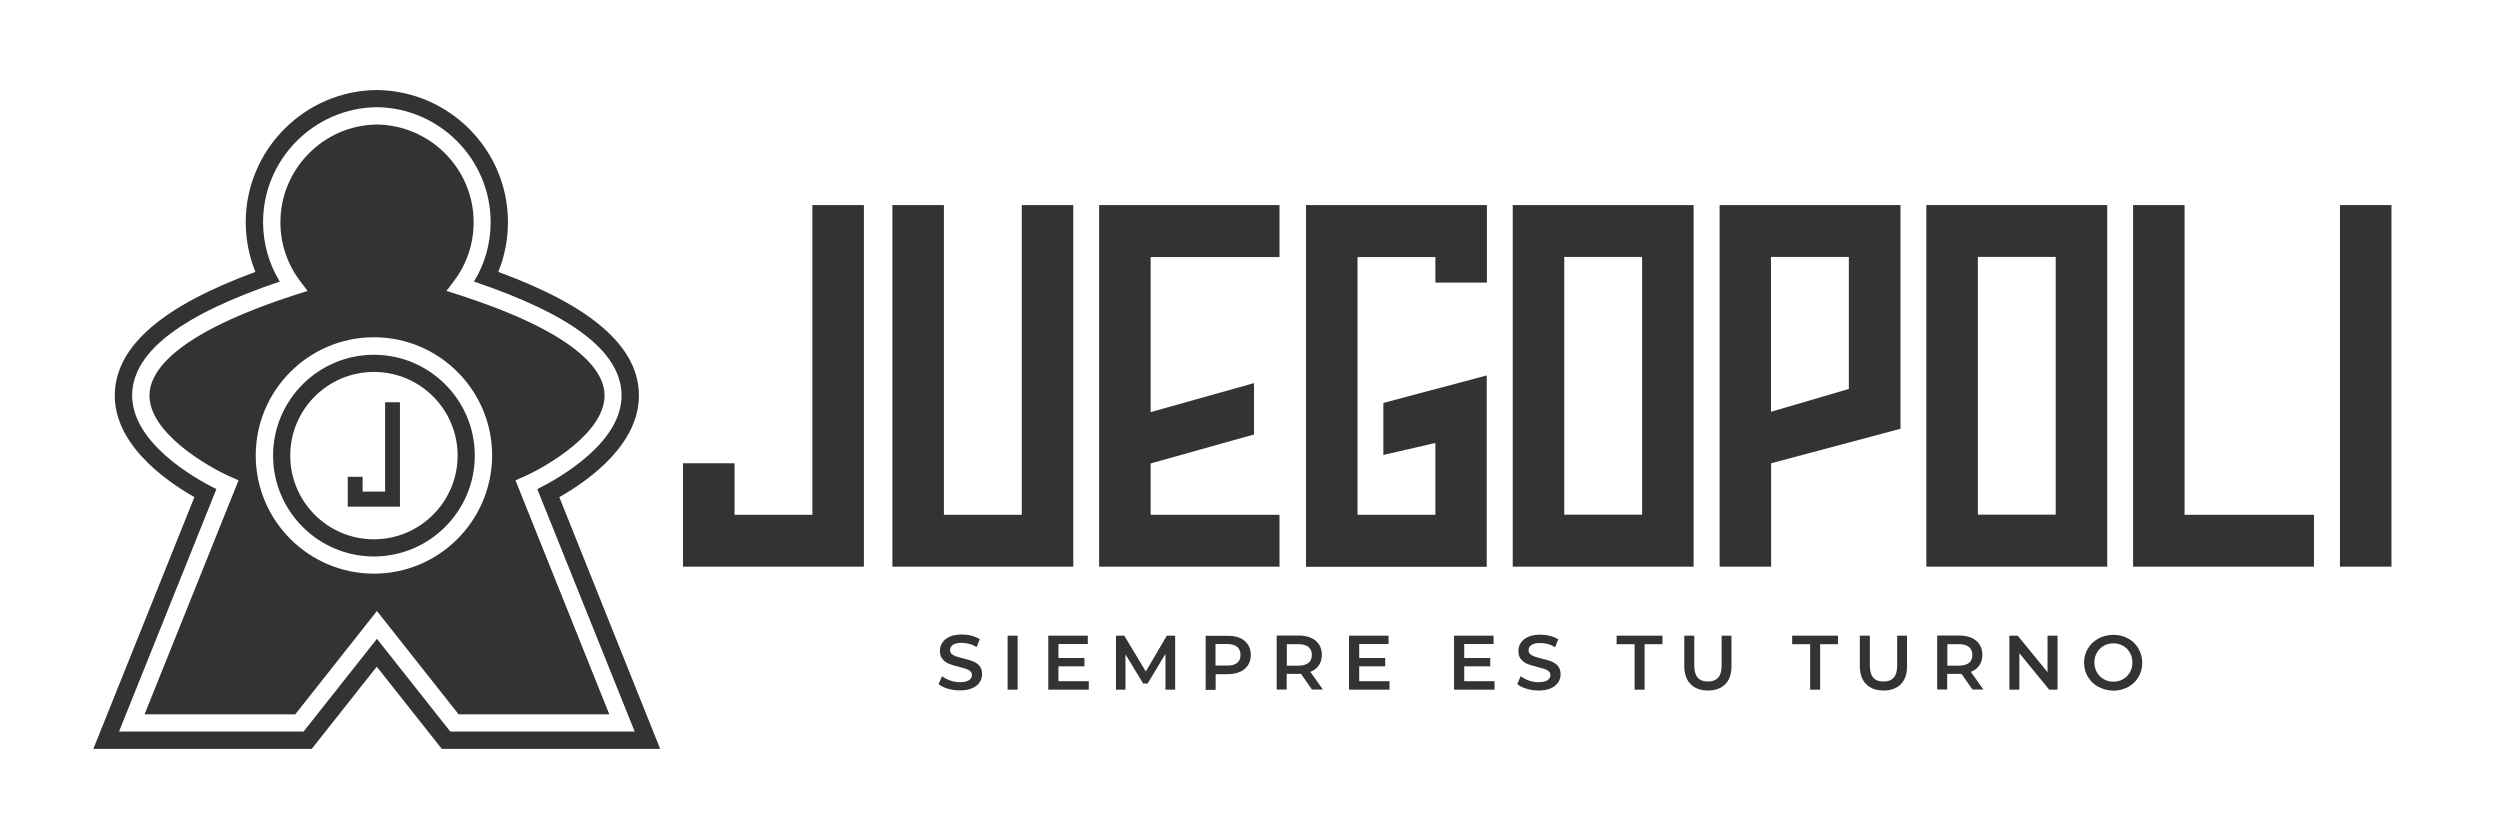 <?xml version="1.0" encoding="utf-8"?>
<!-- Generator: Adobe Illustrator 24.1.0, SVG Export Plug-In . SVG Version: 6.00 Build 0)  -->
<svg version="1.1" id="Layer_1" xmlns="http://www.w3.org/2000/svg" xmlns:xlink="http://www.w3.org/1999/xlink" x="0px" y="0px"
	 viewBox="0 0 149.96 49.52" style="enable-background:new 0 0 149.96 49.52;" xml:space="preserve">
<style type="text/css">
	.st0{fill:#333333;}
</style>
<g>
	<g>
		<path class="st0" d="M56.85,41.31c-0.23-0.07-0.42-0.16-0.55-0.28l0.21-0.47c0.13,0.11,0.3,0.19,0.49,0.26
			c0.19,0.07,0.39,0.1,0.58,0.1c0.24,0,0.42-0.04,0.54-0.12c0.12-0.08,0.18-0.18,0.18-0.31c0-0.09-0.03-0.17-0.1-0.23
			c-0.07-0.06-0.15-0.11-0.25-0.14c-0.1-0.03-0.24-0.07-0.42-0.12c-0.25-0.06-0.45-0.12-0.6-0.18c-0.15-0.06-0.28-0.15-0.39-0.28
			c-0.11-0.12-0.16-0.29-0.16-0.51c0-0.18,0.05-0.34,0.15-0.49c0.1-0.15,0.24-0.26,0.44-0.35c0.2-0.09,0.44-0.13,0.72-0.13
			c0.2,0,0.39,0.02,0.58,0.07c0.19,0.05,0.36,0.12,0.5,0.21l-0.19,0.47c-0.14-0.08-0.29-0.15-0.44-0.19
			c-0.15-0.04-0.3-0.06-0.45-0.06c-0.24,0-0.41,0.04-0.53,0.12c-0.12,0.08-0.17,0.19-0.17,0.32c0,0.09,0.03,0.17,0.1,0.23
			c0.07,0.06,0.15,0.1,0.25,0.14c0.1,0.03,0.24,0.07,0.42,0.12c0.24,0.06,0.44,0.11,0.59,0.17c0.15,0.06,0.29,0.15,0.4,0.28
			c0.11,0.12,0.16,0.29,0.16,0.5c0,0.18-0.05,0.34-0.15,0.49c-0.1,0.15-0.24,0.26-0.44,0.35c-0.2,0.09-0.44,0.13-0.72,0.13
			C57.33,41.42,57.08,41.38,56.85,41.31z"/>
		<path class="st0" d="M60.44,38.13h0.6v3.24h-0.6V38.13z"/>
		<path class="st0" d="M65.31,40.87v0.5h-2.43v-3.24h2.37v0.5h-1.76v0.84h1.56v0.5h-1.56v0.89H65.31z"/>
		<path class="st0" d="M69.91,41.37l0-2.15L68.84,41h-0.27l-1.06-1.75v2.12h-0.57v-3.24h0.5l1.29,2.15l1.26-2.15h0.5l0,3.24H69.91z"
			/>
		<path class="st0" d="M74.38,38.27c0.21,0.09,0.37,0.23,0.48,0.4c0.11,0.17,0.17,0.38,0.17,0.62c0,0.23-0.06,0.44-0.17,0.61
			c-0.11,0.17-0.27,0.31-0.48,0.4c-0.21,0.09-0.45,0.14-0.73,0.14h-0.73v0.94h-0.6v-3.24h1.33C73.93,38.13,74.17,38.18,74.38,38.27z
			 M74.21,39.76c0.14-0.11,0.2-0.27,0.2-0.48c0-0.21-0.07-0.37-0.2-0.48c-0.14-0.11-0.33-0.17-0.6-0.17h-0.7v1.29h0.7
			C73.88,39.93,74.08,39.87,74.21,39.76z"/>
		<path class="st0" d="M78.7,41.37l-0.66-0.95c-0.03,0-0.07,0-0.13,0h-0.73v0.94h-0.6v-3.24h1.33c0.28,0,0.53,0.05,0.73,0.14
			c0.21,0.09,0.37,0.23,0.48,0.4c0.11,0.17,0.17,0.38,0.17,0.62c0,0.24-0.06,0.45-0.18,0.63c-0.12,0.18-0.29,0.31-0.51,0.39
			l0.75,1.06H78.7z M78.49,38.81c-0.14-0.11-0.33-0.17-0.6-0.17h-0.7v1.29h0.7c0.26,0,0.46-0.06,0.6-0.17
			c0.14-0.11,0.2-0.27,0.2-0.48C78.69,39.08,78.62,38.92,78.49,38.81z"/>
		<path class="st0" d="M83.35,40.87v0.5h-2.43v-3.24h2.37v0.5h-1.76v0.84h1.56v0.5h-1.56v0.89H83.35z"/>
		<path class="st0" d="M89.65,40.87v0.5h-2.43v-3.24h2.37v0.5h-1.76v0.84h1.56v0.5h-1.56v0.89H89.65z"/>
		<path class="st0" d="M91.56,41.31c-0.23-0.07-0.42-0.16-0.55-0.28l0.21-0.47c0.13,0.11,0.3,0.19,0.49,0.26
			c0.19,0.07,0.39,0.1,0.58,0.1c0.24,0,0.42-0.04,0.54-0.12C92.94,40.72,93,40.62,93,40.5c0-0.09-0.03-0.17-0.1-0.23
			c-0.07-0.06-0.15-0.11-0.25-0.14c-0.1-0.03-0.24-0.07-0.42-0.12c-0.25-0.06-0.45-0.12-0.6-0.18c-0.15-0.06-0.28-0.15-0.39-0.28
			c-0.11-0.12-0.16-0.29-0.16-0.51c0-0.18,0.05-0.34,0.15-0.49c0.1-0.15,0.24-0.26,0.44-0.35c0.2-0.09,0.44-0.13,0.72-0.13
			c0.2,0,0.39,0.02,0.58,0.07c0.19,0.05,0.36,0.12,0.5,0.21l-0.19,0.47c-0.14-0.08-0.29-0.15-0.44-0.19
			c-0.15-0.04-0.3-0.06-0.45-0.06c-0.24,0-0.41,0.04-0.53,0.12c-0.12,0.08-0.17,0.19-0.17,0.32c0,0.09,0.03,0.17,0.1,0.23
			c0.07,0.06,0.15,0.1,0.25,0.14c0.1,0.03,0.24,0.07,0.42,0.12c0.24,0.06,0.44,0.11,0.59,0.17c0.15,0.06,0.29,0.15,0.4,0.28
			c0.11,0.12,0.16,0.29,0.16,0.5c0,0.18-0.05,0.34-0.15,0.49c-0.1,0.15-0.25,0.26-0.44,0.35c-0.2,0.09-0.44,0.13-0.72,0.13
			C92.03,41.42,91.79,41.38,91.56,41.31z"/>
		<path class="st0" d="M98.04,38.64h-1.07v-0.51h2.75v0.51h-1.07v2.73h-0.6V38.64z"/>
		<path class="st0" d="M101.41,41.04c-0.25-0.25-0.38-0.61-0.38-1.08v-1.83h0.6v1.8c0,0.64,0.27,0.95,0.82,0.95
			c0.55,0,0.82-0.32,0.82-0.95v-1.8h0.59v1.83c0,0.47-0.12,0.83-0.37,1.08c-0.25,0.25-0.6,0.38-1.04,0.38S101.66,41.29,101.41,41.04
			z"/>
		<path class="st0" d="M108.57,38.64h-1.07v-0.51h2.75v0.51h-1.07v2.73h-0.6V38.64z"/>
		<path class="st0" d="M111.94,41.04c-0.25-0.25-0.38-0.61-0.38-1.08v-1.83h0.6v1.8c0,0.64,0.27,0.95,0.82,0.95
			c0.55,0,0.82-0.32,0.82-0.95v-1.8h0.59v1.83c0,0.47-0.12,0.83-0.37,1.08c-0.25,0.25-0.6,0.38-1.04,0.38
			C112.54,41.42,112.19,41.29,111.94,41.04z"/>
		<path class="st0" d="M118.32,41.37l-0.66-0.95c-0.03,0-0.07,0-0.13,0h-0.73v0.94h-0.6v-3.24h1.33c0.28,0,0.53,0.05,0.73,0.14
			c0.21,0.09,0.37,0.23,0.48,0.4c0.11,0.17,0.17,0.38,0.17,0.62c0,0.24-0.06,0.45-0.18,0.63c-0.12,0.18-0.29,0.31-0.51,0.39
			l0.75,1.06H118.32z M118.11,38.81c-0.14-0.11-0.33-0.17-0.6-0.17h-0.7v1.29h0.7c0.26,0,0.46-0.06,0.6-0.17
			c0.14-0.11,0.2-0.27,0.2-0.48C118.31,39.08,118.24,38.92,118.11,38.81z"/>
		<path class="st0" d="M123.42,38.13v3.24h-0.5l-1.79-2.19v2.19h-0.6v-3.24h0.5l1.79,2.19v-2.19H123.42z"/>
		<path class="st0" d="M125.87,41.2c-0.27-0.14-0.47-0.34-0.63-0.6c-0.15-0.25-0.23-0.54-0.23-0.85c0-0.31,0.08-0.6,0.23-0.85
			c0.15-0.25,0.36-0.45,0.63-0.6c0.27-0.14,0.56-0.22,0.89-0.22c0.33,0,0.63,0.07,0.89,0.22c0.27,0.14,0.47,0.34,0.62,0.6
			c0.15,0.25,0.23,0.54,0.23,0.86c0,0.32-0.08,0.6-0.23,0.86c-0.15,0.25-0.36,0.45-0.62,0.59c-0.27,0.14-0.56,0.22-0.89,0.22
			C126.43,41.42,126.14,41.34,125.87,41.2z M127.35,40.74c0.17-0.1,0.31-0.23,0.41-0.41c0.1-0.17,0.15-0.37,0.15-0.59
			c0-0.22-0.05-0.41-0.15-0.59c-0.1-0.17-0.23-0.31-0.41-0.41c-0.17-0.1-0.37-0.15-0.58-0.15c-0.22,0-0.41,0.05-0.58,0.15
			c-0.17,0.1-0.31,0.23-0.41,0.41c-0.1,0.17-0.15,0.37-0.15,0.59c0,0.22,0.05,0.41,0.15,0.59c0.1,0.17,0.23,0.31,0.41,0.41
			c0.17,0.1,0.37,0.15,0.58,0.15C126.98,40.89,127.18,40.84,127.35,40.74z"/>
	</g>
	<g>
		<path class="st0" d="M44.06,30.88h4.67V12.3h3.09v21.69H40.97v-6.2h3.09V30.88z"/>
		<path class="st0" d="M61.29,12.3h3.09v21.69H53.53V12.3h3.09v18.58h4.67V12.3z"/>
		<path class="st0" d="M76.75,33.99H65.93V12.3h10.82v3.12h-7.73v9.3l6.2-1.74v3.08l-6.2,1.74v3.08h7.73V33.99z"/>
		<path class="st0" d="M78.34,33.99V12.3h10.85v4.65H86.1v-1.53h-4.67v15.46h4.67v-4.31l-3.12,0.72v-3.12l6.2-1.65v11.48H78.34z"/>
		<path class="st0" d="M101.59,33.99H90.74V12.3h10.85V33.99z M98.5,15.41h-4.67v15.46h4.67V15.41z"/>
		<path class="st0" d="M103.15,12.3h10.85v13.42l-7.76,2.07v6.2h-3.09V12.3z M106.23,24.7l4.67-1.37v-7.92h-4.67V24.7z"/>
		<path class="st0" d="M126.4,33.99h-10.85V12.3h10.85V33.99z M123.31,15.41h-4.67v15.46h4.67V15.41z"/>
		<path class="st0" d="M138.8,33.99h-10.85V12.3h3.09v18.58h7.76V33.99z"/>
		<path class="st0" d="M143.45,12.3v21.69h-3.09V12.3H143.45z"/>
	</g>
	<g>
		<g>
			<path class="st0" d="M22.43,21.28c-3.34,0-6.05,2.72-6.05,6.05c0,3.34,2.72,6.05,6.05,6.05s6.05-2.72,6.05-6.05
				C28.48,23.99,25.76,21.28,22.43,21.28z M22.43,32.35c-2.77,0-5.02-2.25-5.02-5.02s2.25-5.02,5.02-5.02s5.02,2.25,5.02,5.02
				S25.19,32.35,22.43,32.35z"/>
			<path class="st0" d="M30.92,28.81l0.46-0.2c1.4-0.61,5-2.7,4.88-4.99c-0.07-1.44-1.66-3.65-8.79-5.95l-0.69-0.22l0.44-0.58
				c0.78-1.02,1.19-2.25,1.19-3.54c0-3.2-2.6-5.82-5.8-5.86c-3.19,0.03-5.79,2.66-5.79,5.86c0,1.29,0.41,2.51,1.19,3.54l0.44,0.58
				l-0.69,0.22c-7.13,2.3-8.72,4.51-8.79,5.95c-0.12,2.29,3.48,4.38,4.88,4.99l0.46,0.2L8.67,42.85h9.04l4.9-6.2l4.9,6.2h9.04
				L30.92,28.81z M22.43,34.41c-3.91,0-7.09-3.18-7.09-7.09c0-3.91,3.18-7.09,7.09-7.09s7.09,3.18,7.09,7.09
				C29.51,31.24,26.33,34.41,22.43,34.41z"/>
			<path class="st0" d="M33.55,29.82c1.87-1.06,4.92-3.28,4.77-6.31c-0.14-2.8-2.9-5.17-8.43-7.2c0.38-0.94,0.58-1.95,0.58-2.99
				c0-4.33-3.52-7.88-7.88-7.92c-4.33,0.04-7.85,3.6-7.85,7.92c0,1.04,0.2,2.05,0.58,2.99c-5.53,2.03-8.29,4.4-8.43,7.2
				c-0.15,3.03,2.9,5.24,4.77,6.31l-6.06,15.1h13.1l3.9-4.93l3.9,4.93h13.1L33.55,29.82z M22.61,38.32l-4.4,5.56H7.14l5.84-14.54
				c-1.35-0.67-5.19-2.85-5.05-5.78c0.13-2.52,3.02-4.7,8.85-6.67c-0.65-1.07-1-2.3-1-3.57c0-3.76,3.06-6.85,6.82-6.89
				c3.77,0.04,6.83,3.13,6.83,6.89c0,1.28-0.34,2.5-1,3.57c5.83,1.97,8.72,4.15,8.85,6.67c0.15,2.92-3.69,5.1-5.05,5.78l5.84,14.54
				H27.01L22.61,38.32z"/>
		</g>
		<g>
			<path class="st0" d="M21.75,29.49h1.35v-5.36h0.89v6.26h-3.13V28.6h0.89V29.49z"/>
		</g>
	</g>
</g>
</svg>
